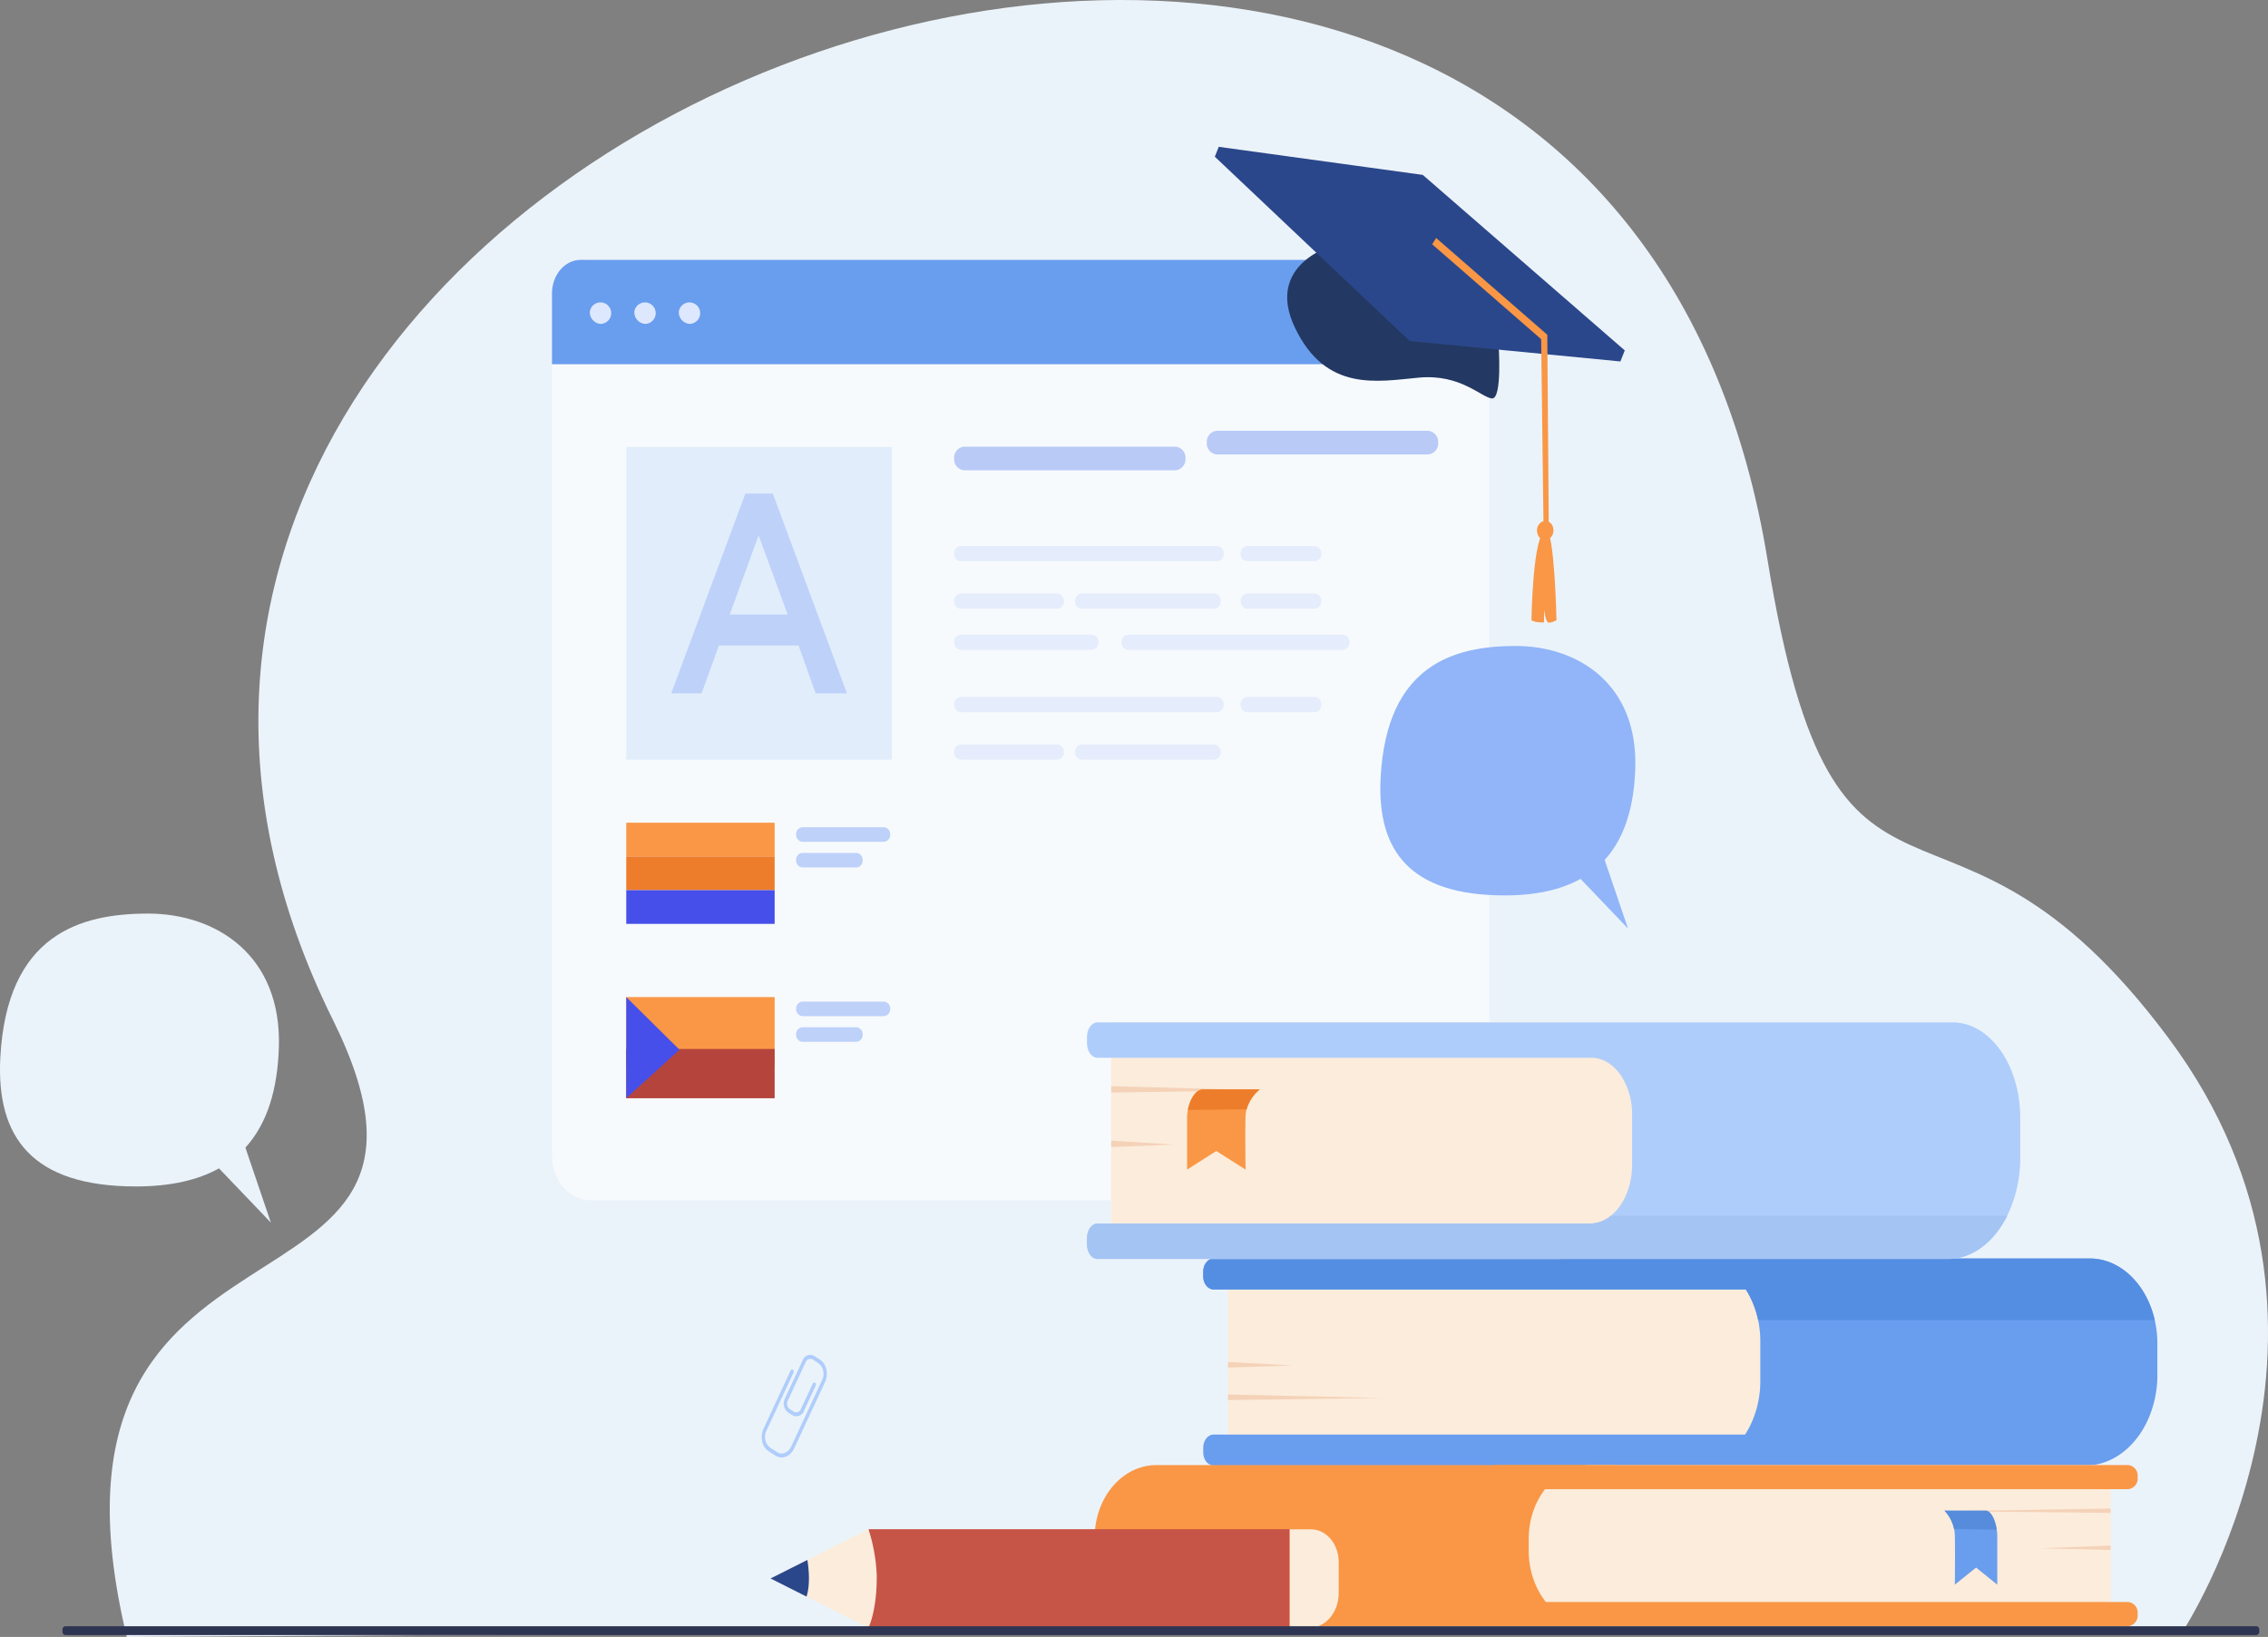<svg xmlns="http://www.w3.org/2000/svg" width="593.45" height="428.454" viewBox="0 0 593.45 428.454">
  <rect x="0" y="0" width="593.45" height="428.454" fill="#808080" stroke="none"/>
  <g id="_10088" data-name="10088" transform="translate(-178.451 -107.925)">
    <g id="Group_57" data-name="Group 57" transform="translate(178.451 107.925)">
      <path id="Path_3890" data-name="Path 3890" d="M320.088,536.379l189.242-1.156,50.444-.017,16.711-.007,50.54-.017,230.9-.074s52.812-79.745-3.6-155.483c-58.49-78.527-86.93-14.575-104.91-125.111C704.157-23.73,256.718,138.212,374.076,374.981,416.334,460.233,290.9,414.921,320.088,536.379Z" transform="translate(-286.912 -107.925)" fill="#ebf3fa"/>
      <g id="Group_21" data-name="Group 21" transform="translate(199.309 354.622)">
        <g id="Group_19" data-name="Group 19" transform="translate(5.768)">
          <path id="Path_3891" data-name="Path 3891" d="M1160.171,1562.146l-1.024-.661a2.92,2.92,0,0,1-.9-3.609l4.7-10.11a2.1,2.1,0,0,1,3.065-1.056l1.466.944a.573.573,0,0,1,.176.708.411.411,0,0,1-.6.207l-1.466-.944a1.275,1.275,0,0,0-1.865.643l-4.7,10.11a1.776,1.776,0,0,0,.546,2.2l1.024.661a1.275,1.275,0,0,0,1.865-.643l3.122-6.711a.411.411,0,0,1,.6-.207.573.573,0,0,1,.176.708l-3.122,6.711A2.1,2.1,0,0,1,1160.171,1562.146Z" transform="translate(-1157.974 -1546.384)" fill="#afcdfb"/>
        </g>
        <g id="Group_20" data-name="Group 20" transform="translate(0 1.209)">
          <path id="Path_3892" data-name="Path 3892" d="M1134.027,1576.457l-1.834-1.183c-1.7-1.1-2.276-3.74-1.277-5.887l7.068-15.2a.411.411,0,0,1,.6-.207.57.57,0,0,1,.176.708l-7.068,15.2a3.611,3.611,0,0,0,.925,4.474l1.834,1.184c1.275.823,2.935.153,3.7-1.492l8.052-17.314a3.611,3.611,0,0,0-.925-4.474.573.573,0,0,1-.176-.708.41.41,0,0,1,.6-.207c1.7,1.1,2.276,3.74,1.277,5.887l-8.05,17.314C1137.929,1576.7,1135.731,1577.557,1134.027,1576.457Z" transform="translate(-1130.425 -1551.289)" fill="#afcdfb"/>
        </g>
      </g>
      <g id="Group_30" data-name="Group 30" transform="translate(144.434 68.016)">
        <path id="Path_3893" data-name="Path 3893" d="M1103.511,629.959H878.342c-5.536,0-10.022-5.283-10.022-11.8V395.621c0-6.518,4.487-11.8,10.022-11.8h225.169c5.536,0,10.022,5.283,10.022,11.8V618.158C1113.535,624.676,1109.046,629.959,1103.511,629.959Z" transform="translate(-868.32 -383.82)" fill="#fff" opacity="0.6"/>
        <path id="Path_3894" data-name="Path 3894" d="M1113.535,411.133H868.32v-18.5c0-4.867,3.35-8.811,7.483-8.811h230.25c4.133,0,7.483,3.944,7.483,8.811Z" transform="translate(-868.32 -383.82)" fill="#699dee"/>
        <g id="Group_22" data-name="Group 22" transform="translate(9.915 10.226)">
          <path id="Path_3895" data-name="Path 3895" d="M915.68,428.566a2.811,2.811,0,1,1,2.774,3.267A3.05,3.05,0,0,1,915.68,428.566Z" transform="translate(-915.68 -425.3)" fill="#dde7fe"/>
          <path id="Path_3896" data-name="Path 3896" d="M971.28,428.566a2.811,2.811,0,1,1,2.774,3.267A3.05,3.05,0,0,1,971.28,428.566Z" transform="translate(-959.639 -425.3)" fill="#dde7fe"/>
          <path id="Path_3897" data-name="Path 3897" d="M1026.87,428.566a2.811,2.811,0,1,1,2.774,3.267A3.05,3.05,0,0,1,1026.87,428.566Z" transform="translate(-1003.591 -425.3)" fill="#dde7fe"/>
        </g>
        <rect id="Rectangle_4" data-name="Rectangle 4" width="69.511" height="81.85" transform="translate(19.433 48.985)" fill="#cde0fb" opacity="0.5"/>
        <path id="Path_3898" data-name="Path 3898" d="M1428.8,588.348h-55.289a2.89,2.89,0,0,1-2.628-3.094h0a2.89,2.89,0,0,1,2.628-3.094H1428.8a2.89,2.89,0,0,1,2.627,3.094h0A2.89,2.89,0,0,1,1428.8,588.348Z" transform="translate(-1265.662 -533.263)" fill="#7c9af2" opacity="0.5"/>
        <path id="Path_3899" data-name="Path 3899" d="M1744.586,571.518H1689.3a2.89,2.89,0,0,1-2.628-3.094h0a2.89,2.89,0,0,1,2.628-3.094h55.289a2.89,2.89,0,0,1,2.627,3.094h0A2.888,2.888,0,0,1,1744.586,571.518Z" transform="translate(-1515.337 -520.583)" fill="#7c9af2" opacity="0.5"/>
        <g id="Group_23" data-name="Group 23" transform="translate(105.216 74.888)" opacity="0.3">
          <path id="Path_3900" data-name="Path 3900" d="M1439.732,691.6h-67.16a1.872,1.872,0,0,1-1.7-2h0a1.872,1.872,0,0,1,1.7-2h67.16a1.872,1.872,0,0,1,1.7,2h0A1.872,1.872,0,0,1,1439.732,691.6Z" transform="translate(-1370.87 -687.59)" fill="#bdd1f9"/>
          <path id="Path_3901" data-name="Path 3901" d="M1748.351,691.6h-17.729a1.872,1.872,0,0,1-1.7-2h0a1.872,1.872,0,0,1,1.7-2h17.729a1.872,1.872,0,0,1,1.7,2h0A1.872,1.872,0,0,1,1748.351,691.6Z" transform="translate(-1653.957 -687.59)" fill="#bdd1f9"/>
          <path id="Path_3902" data-name="Path 3902" d="M1397.921,742.038h-25.339a1.872,1.872,0,0,1-1.7-2h0a1.872,1.872,0,0,1,1.7-2h25.339a1.872,1.872,0,0,1,1.7,2h0A1.872,1.872,0,0,1,1397.921,742.038Z" transform="translate(-1370.878 -725.595)" fill="#bdd1f9"/>
          <path id="Path_3903" data-name="Path 3903" d="M1558.525,742.038H1523.8a1.872,1.872,0,0,1-1.7-2h0a1.872,1.872,0,0,1,1.7-2h34.723a1.872,1.872,0,0,1,1.7,2h0A1.872,1.872,0,0,1,1558.525,742.038Z" transform="translate(-1490.438 -725.595)" fill="#bdd1f9"/>
          <path id="Path_3904" data-name="Path 3904" d="M1748.351,742.038h-17.729a1.872,1.872,0,0,1-1.7-2h0a1.872,1.872,0,0,1,1.7-2h17.729a1.872,1.872,0,0,1,1.7,2h0A1.872,1.872,0,0,1,1748.351,742.038Z" transform="translate(-1653.957 -725.595)" fill="#bdd1f9"/>
          <path id="Path_3905" data-name="Path 3905" d="M1406.956,785.649h-34.384a1.872,1.872,0,0,1-1.7-2h0a1.872,1.872,0,0,1,1.7-2h34.384a1.872,1.872,0,0,1,1.7,2h0A1.869,1.869,0,0,1,1406.956,785.649Z" transform="translate(-1370.87 -758.454)" fill="#bdd1f9"/>
          <path id="Path_3906" data-name="Path 3906" d="M1638.047,785.649h-56.235a1.872,1.872,0,0,1-1.7-2h0a1.872,1.872,0,0,1,1.7-2h56.235a1.872,1.872,0,0,1,1.7,2h0A1.872,1.872,0,0,1,1638.047,785.649Z" transform="translate(-1536.303 -758.454)" fill="#bdd1f9"/>
        </g>
        <g id="Group_24" data-name="Group 24" transform="translate(105.216 114.392)" opacity="0.3">
          <path id="Path_3907" data-name="Path 3907" d="M1439.732,851.839h-67.16a1.872,1.872,0,0,1-1.7-2h0a1.872,1.872,0,0,1,1.7-2h67.16a1.872,1.872,0,0,1,1.7,2h0A1.874,1.874,0,0,1,1439.732,851.839Z" transform="translate(-1370.87 -847.83)" fill="#bdd1f9"/>
          <path id="Path_3908" data-name="Path 3908" d="M1748.351,851.839h-17.729a1.872,1.872,0,0,1-1.7-2h0a1.872,1.872,0,0,1,1.7-2h17.729a1.872,1.872,0,0,1,1.7,2h0A1.874,1.874,0,0,1,1748.351,851.839Z" transform="translate(-1653.957 -847.83)" fill="#bdd1f9"/>
          <path id="Path_3909" data-name="Path 3909" d="M1397.921,902.269h-25.339a1.872,1.872,0,0,1-1.7-2h0a1.872,1.872,0,0,1,1.7-2h25.339a1.872,1.872,0,0,1,1.7,2h0A1.872,1.872,0,0,1,1397.921,902.269Z" transform="translate(-1370.878 -885.827)" fill="#bdd1f9"/>
          <path id="Path_3910" data-name="Path 3910" d="M1558.525,902.269H1523.8a1.872,1.872,0,0,1-1.7-2h0a1.872,1.872,0,0,1,1.7-2h34.723a1.872,1.872,0,0,1,1.7,2h0A1.872,1.872,0,0,1,1558.525,902.269Z" transform="translate(-1490.438 -885.827)" fill="#bdd1f9"/>
        </g>
        <g id="Group_25" data-name="Group 25" transform="translate(31.206 61.186)">
          <path id="Path_3911" data-name="Path 3911" d="M1036.763,632.01h7.179l19.4,52.274h-8.186l-4.47-12.531H1029.84l-4.535,12.531h-7.935Zm11.082,31.659-7.619-20.76-7.556,20.76Z" transform="translate(-1017.37 -632.01)" fill="#bdd1f9"/>
        </g>
        <g id="Group_26" data-name="Group 26" transform="translate(19.433 147.321)">
          <rect id="Rectangle_5" data-name="Rectangle 5" width="38.829" height="8.826" fill="#f99746"/>
          <rect id="Rectangle_6" data-name="Rectangle 6" width="38.829" height="8.826" transform="translate(0 8.828)" fill="#ed7d2b"/>
          <rect id="Rectangle_7" data-name="Rectangle 7" width="38.829" height="8.826" transform="translate(0 17.654)" fill="#474fea"/>
        </g>
        <g id="Group_27" data-name="Group 27" transform="translate(63.887 148.507)">
          <path id="Path_3912" data-name="Path 3912" d="M1196.462,990.021H1175.1a1.779,1.779,0,0,1-1.618-1.906h0a1.779,1.779,0,0,1,1.618-1.906h21.364a1.779,1.779,0,0,1,1.618,1.906h0A1.779,1.779,0,0,1,1196.462,990.021Z" transform="translate(-1173.478 -986.21)" fill="#bdd1f9"/>
          <path id="Path_3913" data-name="Path 3913" d="M1189.256,1017.271h-14.168a1.78,1.78,0,0,1-1.618-1.906h0a1.78,1.78,0,0,1,1.618-1.906h14.168a1.78,1.78,0,0,1,1.618,1.906h0A1.779,1.779,0,0,1,1189.256,1017.271Z" transform="translate(-1173.47 -1006.742)" fill="#bdd1f9"/>
        </g>
        <g id="Group_28" data-name="Group 28" transform="translate(19.433 192.958)">
          <rect id="Rectangle_8" data-name="Rectangle 8" width="38.829" height="18.036" fill="#f99746"/>
          <rect id="Rectangle_9" data-name="Rectangle 9" width="38.829" height="12.898" transform="translate(0 13.584)" fill="#b5453c"/>
          <path id="Path_3914" data-name="Path 3914" d="M961.14,1166.52l13.929,13.779L961.14,1193Z" transform="translate(-961.14 -1166.52)" fill="#474fea"/>
        </g>
        <g id="Group_29" data-name="Group 29" transform="translate(63.887 194.144)">
          <path id="Path_3915" data-name="Path 3915" d="M1196.462,1175.141H1175.1a1.779,1.779,0,0,1-1.618-1.906h0a1.779,1.779,0,0,1,1.618-1.906h21.364a1.779,1.779,0,0,1,1.618,1.906h0A1.779,1.779,0,0,1,1196.462,1175.141Z" transform="translate(-1173.478 -1171.33)" fill="#bdd1f9"/>
          <path id="Path_3916" data-name="Path 3916" d="M1189.256,1202.4h-14.168a1.78,1.78,0,0,1-1.618-1.906h0a1.78,1.78,0,0,1,1.618-1.906h14.168a1.779,1.779,0,0,1,1.618,1.906h0A1.78,1.78,0,0,1,1189.256,1202.4Z" transform="translate(-1173.47 -1191.87)" fill="#bdd1f9"/>
        </g>
      </g>
      <g id="Group_32" data-name="Group 32" transform="translate(317.873 38.43)">
        <path id="Path_3917" data-name="Path 3917" d="M1842.481,394.138s1.011,14.193-1.736,13.978-8.167-6.461-19.109-5.446-24.328,3.836-32.42-13.027,10.349-21.714,10.349-21.714l42.916,26.208Z" transform="translate(-1768.23 -342.261)" fill="#233862"/>
        <path id="Path_3918" data-name="Path 3918" d="M1747.722,314.647l55.132,5.337L1804,317.1l-52.854-45.941-53.39-7.347-1.026,2.586Z" transform="translate(-1696.73 -263.81)" fill="#2b478b"/>
        <g id="Group_31" data-name="Group 31" transform="translate(82.847 97.9)">
          <path id="Path_3919" data-name="Path 3919" d="M2103.666,662.75a2.116,2.116,0,0,0-2.645-1.728,2.6,2.6,0,0,0-1.465,3.114,2.114,2.114,0,0,0,2.642,1.728,2.608,2.608,0,0,0,1.468-3.114Z" transform="translate(-2098.001 -660.924)" fill="#f99746"/>
          <path id="Path_3920" data-name="Path 3920" d="M2096.267,671.156c2.211-.2,2.728,23.489,2.728,23.489s-1.442.8-2.15.611-1.07-3.387-1.07-3.387l-.069,3.355s-2.425.1-3.266-.6c0,0,.329-23.149,3.827-23.472Z" transform="translate(-2092.439 -668.633)" fill="#f99746"/>
        </g>
        <path id="Path_3921" data-name="Path 3921" d="M1998.924,437.7l-.4-51.761-.285-.251-28.8-25.082-1.035,1.647,28.51,24.835.645,50.524Z" transform="translate(-1911.529 -336.746)" fill="#f99746"/>
      </g>
      <g id="Group_43" data-name="Group 43" transform="translate(284.427 267.596)">
        <g id="Group_34" data-name="Group 34" transform="translate(30.418 61.805)">
          <g id="Group_33" data-name="Group 33">
            <path id="Path_3922" data-name="Path 3922" d="M1834.253,1498.274H1713.14V1444.09h121.517c9.821,0,17.783,9.375,17.783,20.94v11.828C1852.44,1488.687,1844.3,1498.274,1834.253,1498.274Z" transform="translate(-1706.677 -1444.088)" fill="#fcecdb"/>
            <path id="Path_3923" data-name="Path 3923" d="M1931.928,1466.376v8.153a28.451,28.451,0,0,1-2.554,11.942c-3.264,7.056-9.333,11.8-16.282,11.8H1685c-1.509,0-2.732-1.541-2.732-3.442v-1.22c0-1.9,1.223-3.442,2.732-3.442h139.043a23.283,23.283,0,0,0,1.951-3.7,26.716,26.716,0,0,0,2.037-10.359v-10.361a26.931,26.931,0,0,0-.563-5.515,24.159,24.159,0,0,0-3.224-8.047H1685c-1.509,0-2.732-1.541-2.732-3.444v-1.218c0-1.9,1.223-3.444,2.732-3.444h229.239c8.077,0,14.892,6.827,17.006,16.15A27.765,27.765,0,0,1,1931.928,1466.376Z" transform="translate(-1682.27 -1444.08)" fill="#699dee"/>
            <path id="Path_3924" data-name="Path 3924" d="M1931.245,1460.233H1827.47a24.164,24.164,0,0,0-3.224-8.047H1685c-1.51,0-2.732-1.541-2.732-3.444v-1.218c0-1.9,1.223-3.444,2.732-3.444h229.239C1922.318,1444.083,1929.131,1450.906,1931.245,1460.233Z" transform="translate(-1682.27 -1444.08)" fill="#548ee2"/>
          </g>
          <path id="Path_3925" data-name="Path 3925" d="M1713.14,1553.98l16.887.912-16.887.547Z" transform="translate(-1706.677 -1526.886)" fill="#f4d2b8"/>
          <path id="Path_3926" data-name="Path 3926" d="M1713.14,1588.47l40.179.91-40.179.55Z" transform="translate(-1706.677 -1552.874)" fill="#f4d2b8"/>
        </g>
        <g id="Group_38" data-name="Group 38" transform="translate(2.006 115.873)">
          <g id="Group_36" data-name="Group 36">
            <g id="Group_35" data-name="Group 35">
              <path id="Path_3927" data-name="Path 3927" d="M1563.738,1705.556h118.891V1663.41h-119.94c-8.909,0-16.129,8.5-16.129,18.993v2.928C1546.562,1696.5,1554.252,1705.556,1563.738,1705.556Z" transform="translate(-1546.56 -1663.407)" fill="#f99746"/>
              <path id="Path_3928" data-name="Path 3928" d="M2105.782,1705.556h135.5V1663.41H2105.409c-9.057,0-16.4,8.646-16.4,19.311v3.089C2089.012,1696.716,2096.52,1705.556,2105.782,1705.556Z" transform="translate(-1975.441 -1663.407)" fill="#fcecdb"/>
              <path id="Path_3929" data-name="Path 3929" d="M2036.851,1815.1h165.8a2.74,2.74,0,0,0,2.491-2.934v-.439a2.74,2.74,0,0,0-2.491-2.934h-165.8a2.741,2.741,0,0,0-2.491,2.934v.439A2.739,2.739,0,0,0,2036.851,1815.1Z" transform="translate(-1932.232 -1772.947)" fill="#f99746"/>
              <path id="Path_3930" data-name="Path 3930" d="M2036.851,1669.706h165.8a2.74,2.74,0,0,0,2.491-2.934v-.439a2.74,2.74,0,0,0-2.491-2.934h-165.8a2.741,2.741,0,0,0-2.491,2.934v.439A2.739,2.739,0,0,0,2036.851,1669.706Z" transform="translate(-1932.232 -1663.4)" fill="#f99746"/>
            </g>
            <path id="Path_3931" data-name="Path 3931" d="M2746.611,1748.9l-18.462.707,18.462.427Z" transform="translate(-2480.768 -1727.822)" fill="#f4d2b8"/>
            <path id="Path_3932" data-name="Path 3932" d="M2650.47,1709.55l-43.92.71,43.92.427Z" transform="translate(-2384.626 -1698.173)" fill="#f4d2b8"/>
          </g>
          <g id="Group_37" data-name="Group 37" transform="translate(222.376 11.944)">
            <path id="Path_3933" data-name="Path 3933" d="M2608.71,1711.85a10.041,10.041,0,0,1,2.506,4.787,9.052,9.052,0,0,1,.195,1.664c.1,3.954,0,12.906,0,12.906l5.557-4.474,5.542,4.474v-12.132a12.135,12.135,0,0,0-1.359-5.986c-.427-.708-.946-1.24-1.535-1.24Z" transform="translate(-2608.71 -1711.85)" fill="#699dee"/>
            <path id="Path_3934" data-name="Path 3934" d="M2608.71,1711.85a10.041,10.041,0,0,1,2.506,4.787l11.136.177s-.437-4.263-2.734-4.965Z" transform="translate(-2608.71 -1711.85)" fill="#568cdb"/>
          </g>
        </g>
        <g id="Group_42" data-name="Group 42">
          <g id="Group_40" data-name="Group 40">
            <g id="Group_39" data-name="Group 39">
              <path id="Path_3935" data-name="Path 3935" d="M1684.188,1255.3H1567.17V1193.38h117.445c10.385,0,18.8,9.913,18.8,22.141v17.141C1703.416,1245.163,1694.807,1255.3,1684.188,1255.3Z" transform="translate(-1560.849 -1193.38)" fill="#fcecdb"/>
              <path id="Path_3936" data-name="Path 3936" d="M1679.621,1217.419v13.328c-.029,5.692-2.27,10.63-5.561,13.271a8.752,8.752,0,0,1-5.484,2.036H1539.724c-1.51,0-2.734,1.721-2.734,3.846v1.573c0,2.123,1.225,3.846,2.734,3.846h222.6c6.388,0,12.032-4.465,15.441-11.3a34.232,34.232,0,0,0,3.412-15.213v-10.514a33.3,33.3,0,0,0-1.759-10.825c-2.862-8.325-8.925-14.067-15.943-14.067H1539.724c-1.51,0-2.734,1.718-2.734,3.841v1.573c0,2.123,1.225,3.846,2.734,3.846h129.246c3.088,0,5.885,1.849,7.839,4.807A18.339,18.339,0,0,1,1679.621,1217.419Z" transform="translate(-1536.988 -1193.395)" fill="#afcdfb"/>
              <path id="Path_3937" data-name="Path 3937" d="M1536.98,1404.61v1.573c0,2.123,1.225,3.846,2.734,3.846h222.6c6.388,0,12.032-4.465,15.441-11.3h-103.7a8.75,8.75,0,0,1-5.483,2.036H1539.716C1538.2,1400.764,1536.98,1402.484,1536.98,1404.61Z" transform="translate(-1536.98 -1348.105)" fill="#a4c4f4"/>
            </g>
            <path id="Path_3938" data-name="Path 3938" d="M1567.17,1318.96l16.519,1.04-16.519.629Z" transform="translate(-1560.849 -1288.001)" fill="#f4d2b8"/>
            <path id="Path_3939" data-name="Path 3939" d="M1567.17,1261.16l39.3,1.04-39.3.626Z" transform="translate(-1560.849 -1244.45)" fill="#f4d2b8"/>
          </g>
          <g id="Group_41" data-name="Group 41" transform="translate(26.198 17.543)">
            <path id="Path_3940" data-name="Path 3940" d="M1681.126,1264.54a10.59,10.59,0,0,0-3.453,5.192,8.01,8.01,0,0,0-.27,1.8c-.142,4.287,0,13.993,0,13.993l-7.656-4.852-7.638,4.852v-13.152a10.951,10.951,0,0,1,1.872-6.491,2.874,2.874,0,0,1,2.114-1.346Z" transform="translate(-1662.11 -1264.54)" fill="#f99746"/>
            <path id="Path_3941" data-name="Path 3941" d="M1681.957,1264.54a10.589,10.589,0,0,0-3.452,5.192l-15.344.192s.6-4.622,3.768-5.384Z" transform="translate(-1662.94 -1264.54)" fill="#ed7d2b"/>
          </g>
        </g>
      </g>
      <g id="Group_47" data-name="Group 47" transform="translate(0 239.122)">
        <path id="Path_3965" data-name="Path 3965" d="M251.416,1113.042c.835-24.345-16.494-35.162-34.212-35.162s-37,5.406-38.672,37.778c-1.074,20.827,8.354,33.641,35.5,33.641,9.155,0,16.272-1.7,21.724-4.733l13.571,14.2-6.668-19.628C248.567,1132.671,251.056,1123.55,251.416,1113.042Z" transform="translate(-178.451 -1077.88)" fill="#ebf3fa"/>
      </g>
      <g id="Group_49" data-name="Group 49" transform="translate(361.18 169.076)">
        <path id="Path_3971" data-name="Path 3971" d="M1970.291,825.895c.764-22.257-15.079-32.145-31.277-32.145s-33.827,4.943-35.355,34.536c-.982,19.039,7.637,30.755,32.458,30.755,8.37,0,14.877-1.555,19.86-4.327l12.407,12.982-6.1-17.945C1967.686,843.84,1969.962,835.5,1970.291,825.895Z" transform="translate(-1903.584 -793.75)" fill="#91b5f8"/>
      </g>
      <g id="Group_54" data-name="Group 54" transform="translate(201.617 400.253)">
        <rect id="Rectangle_10" data-name="Rectangle 10" width="25.8" height="110.229" transform="matrix(0, -1, 1, 0, 25.626, 25.805)" fill="#c65447"/>
        <path id="Path_4003" data-name="Path 4003" d="M1167.074,1757.284l-16.2-8.16-9.423-4.746,9.645-4.854,15.985-8.044a44.91,44.91,0,0,1,2.165,12.191C1169.3,1752.943,1167.074,1757.284,1167.074,1757.284Z" transform="translate(-1141.45 -1731.48)" fill="#fcecdb"/>
        <path id="Path_4004" data-name="Path 4004" d="M1803.157,1740.142l0,8.157c0,5.017-3.457,9.084-7.717,9.084h-5.1l0-25.8h5.546C1799.906,1731.582,1803.159,1735.416,1803.157,1740.142Z" transform="translate(-1654.486 -1731.555)" fill="#fcecdb"/>
        <path id="Path_4005" data-name="Path 4005" d="M1151.1,1764.11c.4,2.608.749,6.6-.222,9.6l-9.423-4.746Z" transform="translate(-1141.45 -1756.066)" fill="#2b478b"/>
      </g>
      <path id="Path_4029" data-name="Path 4029" d="M830.647,1836.81H257.319a.816.816,0,0,1-.739-.871v-.569a.816.816,0,0,1,.739-.87H830.645a.816.816,0,0,1,.739.87v.569A.811.811,0,0,1,830.647,1836.81Z" transform="translate(-240.223 -1408.849)" fill="#2e3552"/>
    </g>
  </g>
</svg>
